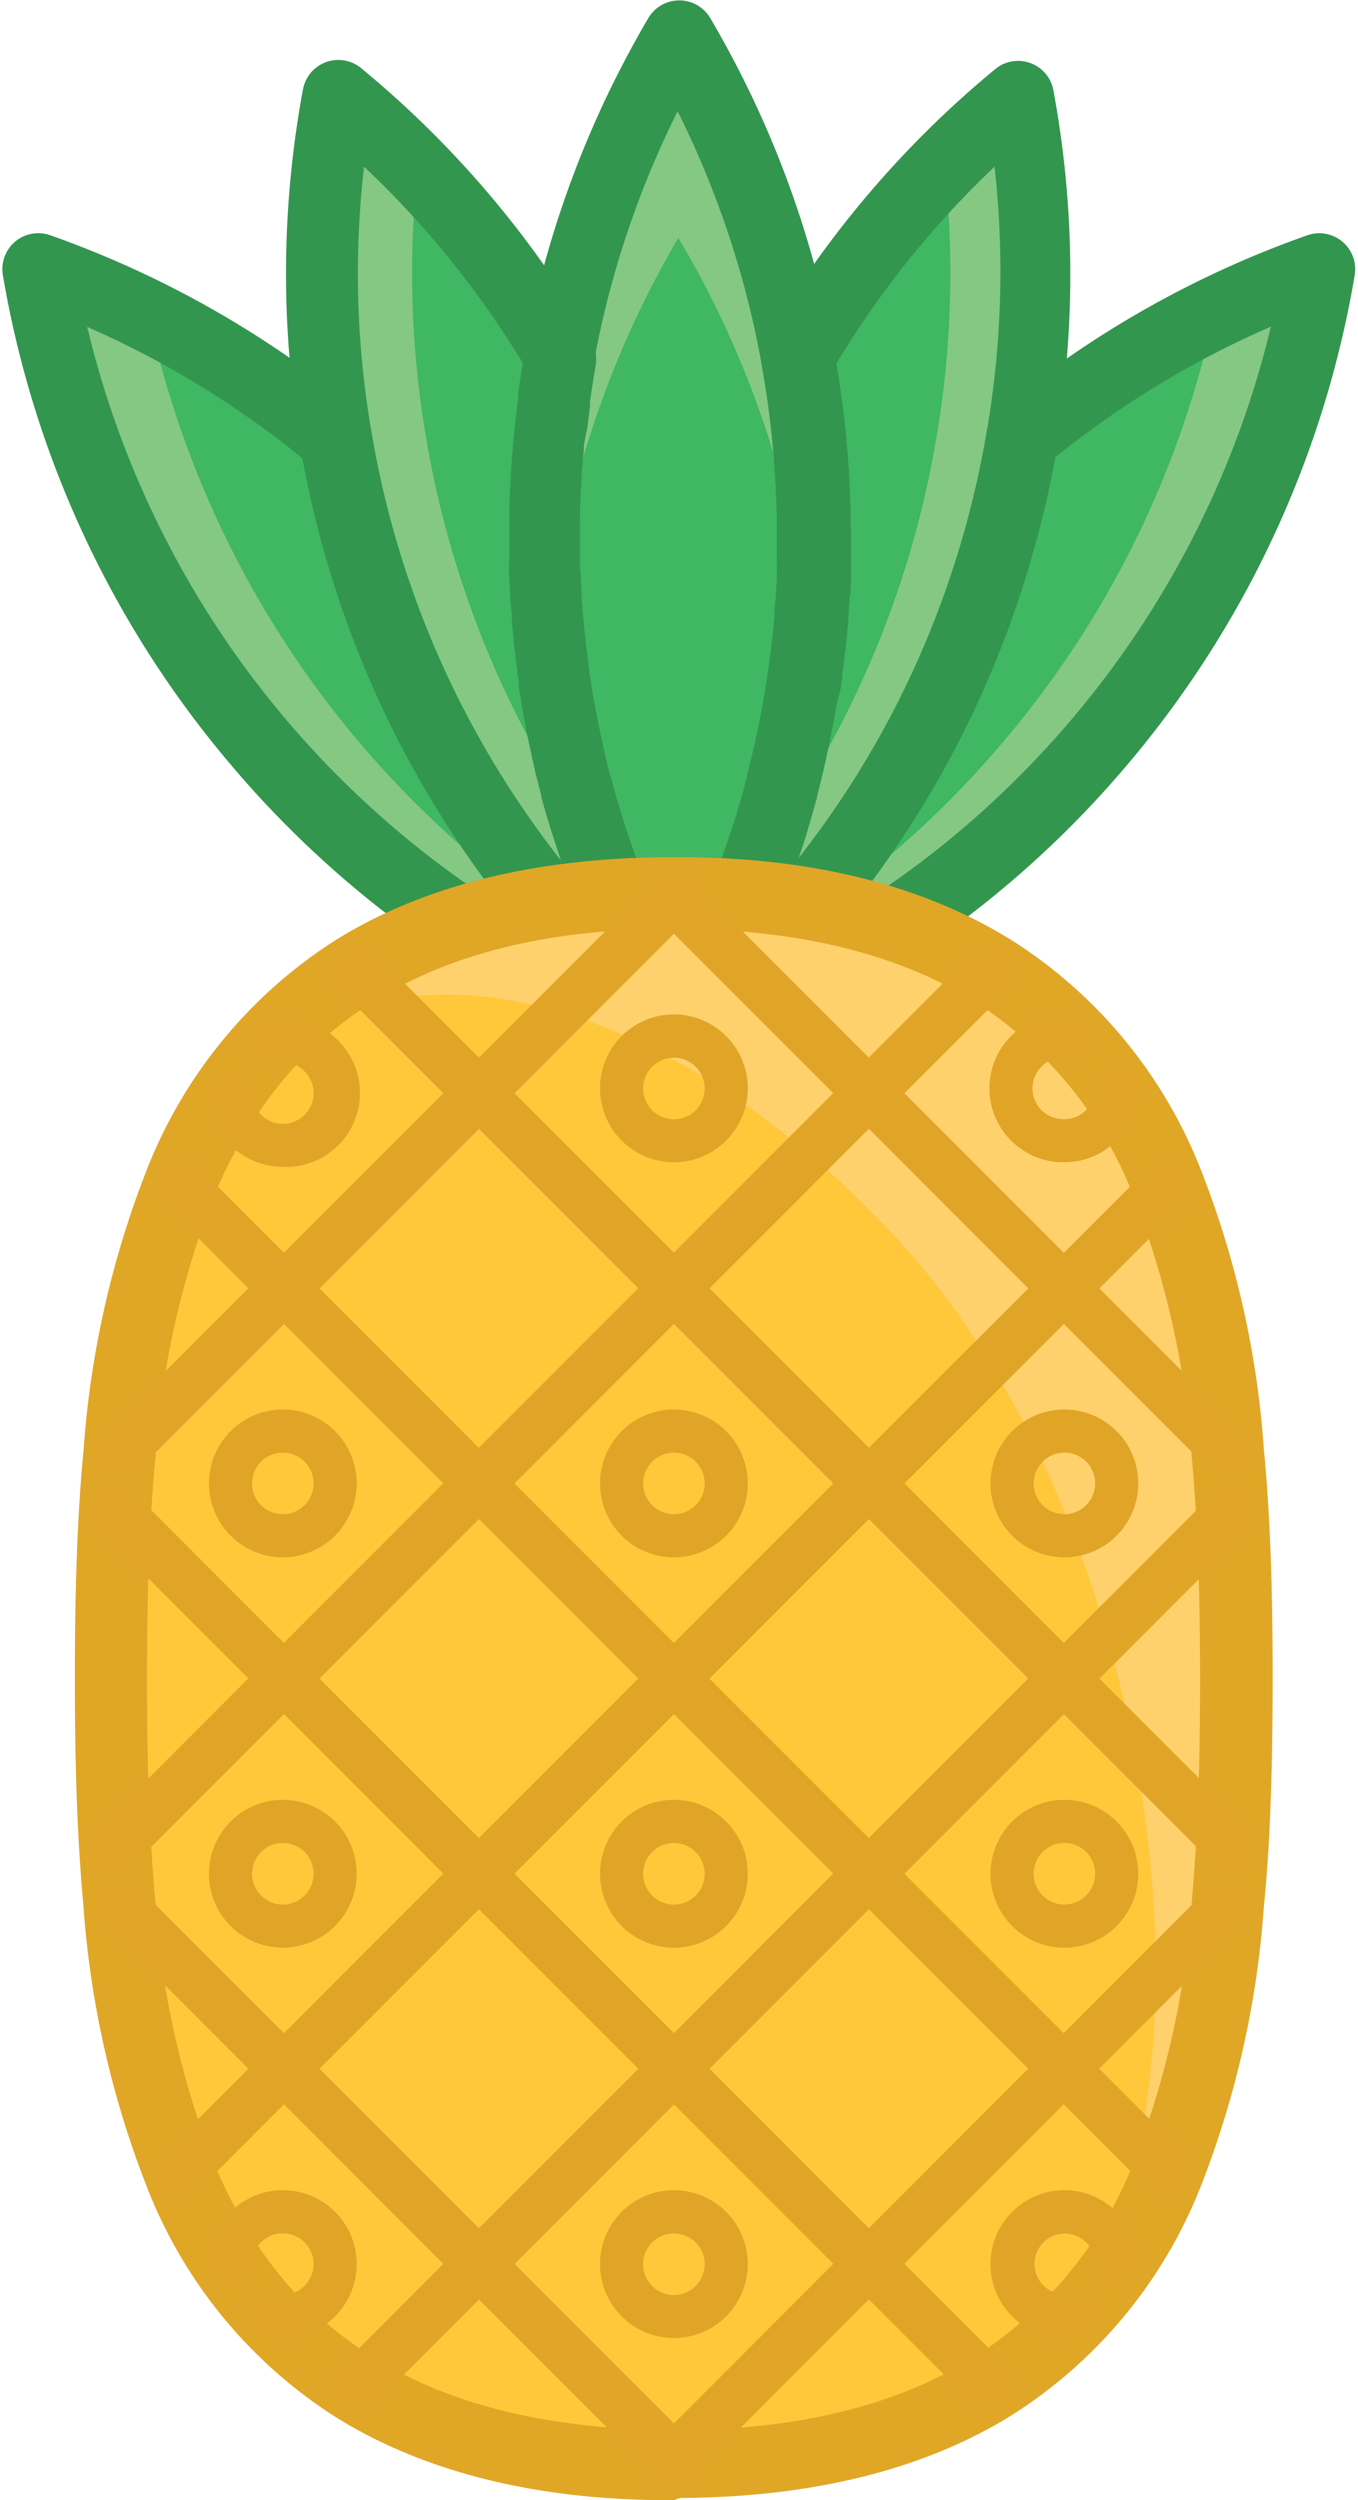 <svg id="pineapple" xmlns="http://www.w3.org/2000/svg" width="1.31in" height="2.41in" viewBox="0 0 94.09 173.83"><title>pineapple</title><g id="head"><g id="green"><path d="M49.18,62.83c-.81,0-1.65-.06-2.49-.07H46c-1.09,0-2.16,0-3.2.1h0l-.85,0c-.31-.76-.62-1.54-.9-2.33-.16-.45-.32-.9-.47-1.34-.34-1-.65-2-.94-3l-.42-1.48a.15.15,0,0,0,0-.06c-.13-.49-.26-1-.38-1.49s-.27-1.19-.4-1.79c-.21-1-.38-1.9-.54-2.86-.07-.42-.14-.84-.21-1.28,0-.27-.07-.54-.11-.82-.16-1.14-.29-2.29-.38-3.45,0-.57-.09-1.14-.12-1.72,0-.42-.05-.82-.07-1.24s0-1-.05-1.45,0-1,0-1.46c0-1,0-2.1.07-3.14,0-.53.06-1,.09-1.56s.09-1.16.13-1.73l.15-1.36c.05-.47.11-.94.17-1.4,0-.1,0-.19,0-.29.06-.45.13-.91.2-1.37s.16-1,.26-1.48v0A67.87,67.87,0,0,1,46.34,2.5a68,68,0,0,1,8.29,22.29,69.13,69.13,0,0,1,1.11,12.36c0,.49,0,1,0,1.46s0,1,0,1.45,0,.82-.06,1.24L55.5,43q-.15,1.74-.39,3.45c0,.28-.08.55-.11.82-.07.44-.14.86-.21,1.28-.16,1-.33,1.91-.53,2.86-.14.6-.27,1.2-.41,1.79s-.25,1-.38,1.49c0,0,0,0,0,.06-.14.49-.27,1-.42,1.48-.29,1-.6,2-.94,3-.15.44-.3.89-.46,1.34-.29.79-.6,1.57-.91,2.33-.5,0-1-.07-1.54-.08" fill="#3fb763"/><path d="M70.21,30.46a68.82,68.82,0,0,1-3.17,12A68.18,68.18,0,0,1,54.9,63.36c-.84-.12-1.71-.23-2.59-.31-.52-.06-1-.1-1.58-.14.31-.76.62-1.54.91-2.33.16-.45.31-.9.46-1.34.34-1,.65-2,.94-3,.15-.5.28-1,.42-1.48,0,0,0,0,0-.06.13-.49.26-1,.38-1.49s.27-1.19.41-1.79c.2-1,.37-1.9.53-2.86.07-.42.14-.84.21-1.28,0-.27.07-.54.11-.82q.22-1.71.39-3.45l.12-1.72c0-.42,0-.82.06-1.24s0-1,0-1.45,0-1,0-1.46a69.13,69.13,0,0,0-1.11-12.36A68,68,0,0,1,70,6.67,67.85,67.85,0,0,1,70.21,30.46Z" fill="#3fb763"/><path d="M90.88,18.72a68.14,68.14,0,0,1-15.06,32.6A68.12,68.12,0,0,1,60.74,64.68c-1.15-.35-2.36-.65-3.61-.91-.73-.15-1.47-.29-2.23-.41A68.18,68.18,0,0,0,67,42.46a68.82,68.82,0,0,0,3.17-12A68,68,0,0,1,90.88,18.72Z" fill="#3fb763"/><path d="M41.94,62.91c-.76.05-1.5.12-2.22.2s-1.31.16-1.94.26A68.48,68.48,0,0,1,22.63,6.67,67.84,67.84,0,0,1,38,24.79v0c-.1.49-.18,1-.26,1.48s-.14.92-.2,1.37c0,.1,0,.19,0,.29-.06.46-.12.93-.17,1.4l-.15,1.36c0,.57-.09,1.15-.13,1.73S37,33.48,37,34c0,1-.07,2.09-.07,3.14,0,.49,0,1,0,1.46s0,1,.05,1.45,0,.82.07,1.24c0,.58.07,1.15.12,1.72.1,1.16.23,2.31.38,3.45,0,.28.08.55.11.82.07.44.14.86.21,1.28.16,1,.33,1.91.54,2.86.13.6.26,1.2.4,1.79s.25,1,.38,1.49a.15.15,0,0,1,0,.06l.42,1.48c.29,1,.6,2,.94,3,.15.44.31.89.47,1.34C41.32,61.37,41.63,62.15,41.94,62.91Z" fill="#3fb763"/><path d="M37.78,63.37c-1,.14-1.87.3-2.76.5-1.07.23-2.11.51-3.1.8A68.44,68.44,0,0,1,1.79,18.72,68,68,0,0,1,22.46,30.46,68.52,68.52,0,0,0,37.78,63.37Z" fill="#3fb763"/></g><g id="middlehighlight"><path d="M56.45,39.18c0,.49,0,1,0,1.46s0,1,0,1.45,0,.83-.07,1.24c0,.58-.07,1.15-.12,1.72,0,0,0,.09,0,.13q-.28-3.21-.85-6.35A68.09,68.09,0,0,0,47,16.54a68.07,68.07,0,0,0-8.29,22.29v0c-.1.49-.18,1-.26,1.49s-.14.91-.2,1.36a2.89,2.89,0,0,0,0,.29l-.18,1.4-.14,1.37c0,.14,0,.28,0,.43,0-.05,0-.1,0-.15l-.12-1.72c0-.41,0-.82-.06-1.24s0-1-.05-1.45,0-1,0-1.46c0-1,0-2.1.07-3.14q0-.8.09-1.56c0-.58.08-1.16.13-1.72l.14-1.37.18-1.4a2.89,2.89,0,0,1,0-.29c.06-.45.13-.91.2-1.36s.16-1,.26-1.49v0A68,68,0,0,1,47,4.53a68.06,68.06,0,0,1,8.3,22.3A68.93,68.93,0,0,1,56.45,39.18Z" fill="#84c884"/></g><g id="righthighlight"><path d="M70.92,30.46a68.49,68.49,0,0,1-3.17,12A68.14,68.14,0,0,1,55.6,63.36c-.83-.12-1.7-.24-2.59-.32-.52,0-1-.1-1.57-.13.31-.77.62-1.54.9-2.34.15-.41.3-.84.44-1.26a67.94,67.94,0,0,0,9-16.86,67.62,67.62,0,0,0,3.17-12,67.74,67.74,0,0,0,.56-18.94,67.26,67.26,0,0,1,5.28-4.85A67.85,67.85,0,0,1,70.92,30.46Z" fill="#84c884"/></g><g id="farrighthighlight"><path d="M90.88,18.72a68.14,68.14,0,0,1-15.06,32.6A67.61,67.61,0,0,1,60.74,64.68c-1.15-.35-2.36-.65-3.62-.91-.26-.05-.53-.11-.8-.15a67.72,67.72,0,0,0,13.5-12.3,68,68,0,0,0,14.54-29.9A65.83,65.83,0,0,1,90.88,18.72Z" fill="#84c884"/></g><g id="lefthighlight"><path d="M23.44,30.46a68.49,68.49,0,0,0,3.17,12A68.14,68.14,0,0,0,38.76,63.36c.83-.12,1.7-.24,2.59-.32.52,0,1-.1,1.57-.13-.31-.77-.62-1.54-.9-2.34-.15-.41-.3-.84-.44-1.26A68.64,68.64,0,0,1,29.45,30.46a67.74,67.74,0,0,1-.56-18.94,67.26,67.26,0,0,0-5.28-4.85A67.85,67.85,0,0,0,23.44,30.46Z" fill="#84c884"/></g><g id="farlefthighlight"><path d="M3.49,18.72a68.12,68.12,0,0,0,15.05,32.6A67.66,67.66,0,0,0,33.63,64.68c1.14-.35,2.36-.65,3.62-.91.26-.05.52-.11.79-.15a68.37,68.37,0,0,1-28-42.2A65.83,65.83,0,0,0,3.49,18.72Z" fill="#84c884"/></g><g id="leaves_outline" data-name="leaves outline"><path d="M42.65,65.41a2.52,2.52,0,0,1-2.32-1.55q-.48-1.2-.93-2.43c-.18-.48-.34-1-.5-1.43q-.48-1.38-1-3.06c-.15-.5-.29-1-.43-1.51v0a.25.25,0,0,1,0-.07l-.39-1.53c-.14-.6-.27-1.21-.4-1.81-.2-.92-.39-1.9-.58-3l-.2-1.28a.5.5,0,0,1,0-.12c0-.21,0-.41-.08-.62l0-.15c-.16-1.19-.3-2.39-.39-3.6,0-.58-.1-1.18-.13-1.78,0-.4-.05-.84-.07-1.28s0-1,0-1.51,0-1,0-1.5c0-1.09,0-2.19.07-3.26l.09-1.6c.05-.61.09-1.2.14-1.78l.15-1.41c.06-.5.12-1,.18-1.43,0-.12,0-.24,0-.36.06-.45.13-.9.2-1.36s.16-1,.25-1.49c0,0,0-.08,0-.12a70.56,70.56,0,0,1,8.6-23.11,2.5,2.5,0,0,1,4.31,0,70.34,70.34,0,0,1,8.6,23.11A71.55,71.55,0,0,1,59,37.15c0,.5,0,1,0,1.5s0,1,0,1.54,0,.85-.07,1.3-.07,1.15-.12,1.74c-.1,1.2-.23,2.4-.4,3.59l0,.11c0,.22-.06.43-.08.65,0,0,0,.09,0,.13L58,49c-.17,1-.35,2-.56,3l-.13.58c-.09.43-.19.85-.29,1.28s-.25,1-.38,1.53l0,.08h0c-.14.51-.28,1-.43,1.51-.31,1.12-.64,2.14-1,3.12-.12.39-.28.84-.44,1.28-.33.92-.65,1.72-1,2.51a2.5,2.5,0,0,1-2.51,1.56c-.47,0-1-.07-1.42-.08l.08-2.91-.14,2.9c-.78,0-1.58,0-2.39-.06h-.66c-1,0-2.09,0-3.08.09h0l-.74,0Zm4.83-5.15c.78,0,1.55,0,2.3.06l.22-.6c.16-.45.3-.85.43-1.25.33-.95.63-1.88.92-2.91.14-.48.27-1,.4-1.43l0-.1c.12-.47.24-.94.35-1.4s.18-.79.27-1.19l.13-.56c.19-.88.35-1.79.51-2.72l.2-1.21.09-.73c.17-1.19.29-2.3.39-3.41,0-.55.08-1.1.11-1.65s.05-.81.06-1.19,0-.95,0-1.4,0-1,0-1.42a66.12,66.12,0,0,0-1.08-11.91,65.3,65.3,0,0,0-5.83-17.5,65.19,65.19,0,0,0-5.82,17.4l0,.15c-.08.46-.16.92-.23,1.37s-.14.9-.19,1.31c0,0,0,.08,0,.11l0,.1a.49.49,0,0,1,0,.12c-.06.45-.11.9-.17,1.35L40.42,31c0,.5-.09,1.06-.13,1.63s-.06,1-.08,1.5c-.05,1-.07,2-.07,3,0,.45,0,.91,0,1.36s0,1,.05,1.43,0,.79.06,1.17c0,.6.07,1.15.12,1.7.09,1.11.21,2.22.37,3.32l0,.14.09.68.19,1.21c.18,1,.35,1.92.53,2.73.13.62.25,1.18.38,1.74s.24,1,.37,1.44v0h0c.13.48.26,1,.4,1.44.3,1,.59,2,.9,2.86.16.48.31.91.46,1.33.07.19.14.38.22.58.75,0,1.52,0,2.3-.06Z" fill="#32964f"/><path d="M55.61,65.86l-.35,0c-1-.14-1.75-.24-2.47-.3-.52-.06-1-.1-1.49-.13A2.5,2.5,0,0,1,49.13,62c.3-.74.59-1.48.87-2.25.16-.45.3-.85.43-1.25.33-.95.63-1.88.92-2.91.14-.48.27-1,.4-1.43l0-.1c.12-.47.24-.94.35-1.4s.18-.79.27-1.19l.13-.56c.19-.88.35-1.79.51-2.72l.2-1.21c0-.24.06-.49.09-.73.16-1.18.29-2.31.39-3.42,0-.54.08-1.09.11-1.64s.05-.81.06-1.19,0-.95,0-1.4,0-1,0-1.42a66.12,66.12,0,0,0-1.08-11.91,2.5,2.5,0,0,1,.31-1.71,70.07,70.07,0,0,1,16-18.79,2.5,2.5,0,0,1,4,1.48,70.21,70.21,0,0,1,.18,24.66A71.9,71.9,0,0,1,70.1,43.31,70.38,70.38,0,0,1,57.51,65,2.51,2.51,0,0,1,55.61,65.86Zm1-10.44h0c-.14.51-.28,1-.43,1.51-.29,1.05-.6,2-.91,2.93A65.51,65.51,0,0,0,65.4,41.6,66.37,66.37,0,0,0,68.46,30,65.59,65.59,0,0,0,69,11.59,64.84,64.84,0,0,0,58,25.27a72.79,72.79,0,0,1,1,11.88c0,.5,0,1,0,1.5s0,1,0,1.54,0,.85-.07,1.3-.07,1.15-.12,1.74c-.11,1.2-.24,2.4-.4,3.57l0,.13c0,.22-.06.43-.08.65,0,0,0,.09,0,.13L58,49c-.17,1-.35,2-.56,3l-.13.58c-.09.43-.19.85-.29,1.28s-.25,1-.38,1.53Z" fill="#32964f"/><path d="M61.45,67.18a2.64,2.64,0,0,1-.73-.11c-1.06-.32-2.2-.61-3.38-.85-.7-.15-1.4-.28-2.12-.39a2.5,2.5,0,0,1-2-1.6,2.53,2.53,0,0,1,.44-2.49A65.39,65.39,0,0,0,65.4,41.6,66.37,66.37,0,0,0,68.46,30a2.48,2.48,0,0,1,.87-1.5A70.09,70.09,0,0,1,90.76,16.36a2.5,2.5,0,0,1,3.3,2.77A70.82,70.82,0,0,1,78.45,52.92,70.61,70.61,0,0,1,62.81,66.78,2.54,2.54,0,0,1,61.45,67.18Zm-1.33-5.46L61,62A65.77,65.77,0,0,0,74.62,49.71a66,66,0,0,0,13.61-27,65.31,65.31,0,0,0-15,9.08,72,72,0,0,1-3.12,11.5A70.39,70.39,0,0,1,60.12,61.72Z" fill="#32964f"/><path d="M38.49,65.87a2.51,2.51,0,0,1-1.9-.88A71.1,71.1,0,0,1,20.71,30.88a70.21,70.21,0,0,1,.17-24.66,2.5,2.5,0,0,1,4.05-1.48,70.11,70.11,0,0,1,16,18.79,2.56,2.56,0,0,1,.34,1.26,2.73,2.73,0,0,1,0,.5c-.08.46-.16.91-.23,1.37s-.14.9-.19,1.31c0,0,0,.08,0,.11l0,.1a.49.49,0,0,1,0,.12c-.06.45-.11.9-.17,1.35L40.42,31c0,.5-.09,1.06-.13,1.63s-.06,1-.08,1.5c-.05,1-.07,2-.07,3,0,.46,0,.91,0,1.36s0,1,.05,1.43,0,.79.06,1.17c0,.6.07,1.15.12,1.7.1,1.1.22,2.23.37,3.33l0,.12.09.69.19,1.21c.18,1,.35,1.92.53,2.73.13.62.25,1.18.38,1.74s.24,1,.37,1.44v0h0c.13.48.26,1,.4,1.44.3,1,.59,2,.9,2.86.16.48.31.91.46,1.33.27.75.57,1.49.87,2.23a2.51,2.51,0,0,1-2.16,3.44c-.72,0-1.42.11-2.11.19s-1.23.15-1.83.24A2.34,2.34,0,0,1,38.49,65.87ZM25.13,11.59A64.85,64.85,0,0,0,25.64,30,65.83,65.83,0,0,0,38.86,59.87c-.31-.88-.62-1.86-.92-2.93-.15-.5-.29-1-.43-1.51v0a.25.25,0,0,1,0-.07l-.39-1.53c-.14-.6-.27-1.21-.4-1.81-.2-.92-.39-1.9-.58-3l-.2-1.28a.5.5,0,0,1,0-.12c0-.21,0-.41-.08-.62l0-.15c-.15-1.19-.29-2.39-.39-3.58,0-.6-.1-1.2-.13-1.8,0-.4-.05-.84-.07-1.28s0-1,0-1.51,0-1,0-1.5c0-1.09,0-2.19.07-3.26l.09-1.6c.05-.61.09-1.2.14-1.78l.15-1.41c.06-.5.12-1,.18-1.43,0-.12,0-.24,0-.36.06-.45.13-.9.2-1.36,0-.24.07-.46.11-.68A65.16,65.16,0,0,0,25.13,11.59Z" fill="#32964f"/><path d="M32.63,67.17a2.49,2.49,0,0,1-1.37-.4A70.81,70.81,0,0,1,15.65,52.92,70.89,70.89,0,0,1,0,19.13a2.5,2.5,0,0,1,3.31-2.77A70.33,70.33,0,0,1,24.77,28.54a2.48,2.48,0,0,1,.87,1.5A65.83,65.83,0,0,0,40.4,61.75a2.49,2.49,0,0,1,.43,2.5,2.46,2.46,0,0,1-2,1.59c-.88.13-1.74.29-2.58.47s-2,.47-2.93.76A2.44,2.44,0,0,1,32.63,67.17ZM5.87,22.73A65.92,65.92,0,0,0,33.05,62l.92-.23a70.59,70.59,0,0,1-10-18.4,71.64,71.64,0,0,1-3.13-11.51A65,65,0,0,0,5.87,22.73Z" fill="#32964f"/></g></g><g id="body"><g id="colour"><path d="M86.21,116.71c0,3.86-.06,7.81-.29,11.74-.08,1.32-.18,2.63-.3,4a64.11,64.11,0,0,1-4.19,18.68A30.78,30.78,0,0,1,69.19,166c-5.4,3.33-12.48,5.3-21.78,5.34H46.7c-9.31,0-16.4-2-21.79-5.34a30.6,30.6,0,0,1-12.23-14.9,64.19,64.19,0,0,1-4.21-18.69c-.12-1.31-.21-2.62-.29-3.94-.24-3.92-.3-7.88-.3-11.74s.06-7.82.3-11.75c.08-1.32.17-2.63.3-3.94a63.86,63.86,0,0,1,4.2-18.69A30.72,30.72,0,0,1,24.91,67.44c5.39-3.33,12.48-5.3,21.79-5.34h.7c9.3,0,16.39,2,21.78,5.35h0A30.78,30.78,0,0,1,81.43,82.33,64.51,64.51,0,0,1,85.62,101q.18,2,.3,4C86.15,108.89,86.21,112.85,86.21,116.71Z" fill="#ffc83a"/></g><g id="highlight"><path d="M16.91,74.16c12.76-10.59,31.23-3.38,45.57,12.26,17,18.55,23.25,56.34,12.2,74.65a33.27,33.27,0,0,0,6.26-10,64.57,64.57,0,0,0,4.2-18.7q.18-2,.3-3.93c.23-3.93.29-7.88.29-11.74s-.06-7.82-.29-11.75c-.08-1.32-.18-2.63-.31-4a64.11,64.11,0,0,0-4.19-18.68A30.77,30.77,0,0,0,68.7,67.44c-5.39-3.33-12.48-5.29-21.79-5.33h-.7c-9.3,0-16.38,2-21.78,5.34h0A28.42,28.42,0,0,0,16.91,74.16Z" fill="#ffd16d"/></g><g id="outline"><path d="M46.69,173.83h-.43c-9.23,0-17-2-23-5.71A33.23,33.23,0,0,1,10,152a66.18,66.18,0,0,1-4.39-19.42c-.12-1.34-.22-2.68-.3-4-.21-3.47-.3-7.25-.3-11.9s.09-8.42.3-11.9c.09-1.53.19-2.81.31-4A65.8,65.8,0,0,1,10,81.37,33.32,33.32,0,0,1,23.24,65.31c6.05-3.74,13.79-5.66,23-5.71h.84c9.17,0,16.87,1.95,22.91,5.65l.12.07A33.29,33.29,0,0,1,83.37,81.37a65.47,65.47,0,0,1,4.37,19.41c.12,1.22.22,2.5.31,4,.21,3.46.3,7.24.3,11.89s-.09,8.42-.29,11.88c-.1,1.54-.2,2.83-.32,4a65.8,65.8,0,0,1-4.37,19.41,33.24,33.24,0,0,1-13.23,16c-6.06,3.75-13.81,5.67-23,5.72ZM46.6,64.59h-.25c-8.32,0-15.21,1.71-20.48,5-5,3.08-8.68,7.57-11.25,13.72a61.48,61.48,0,0,0-4,18c-.12,1.18-.21,2.4-.3,3.86-.2,3.37-.29,7.06-.29,11.6s.09,8.23.29,11.6c.08,1.28.17,2.56.29,3.85a61.48,61.48,0,0,0,4,18c2.56,6.16,6.23,10.65,11.25,13.73,5.27,3.27,12.16,4.94,20.48,5H47c8.3,0,15.19-1.71,20.48-5a28,28,0,0,0,11.24-13.73,61.16,61.16,0,0,0,4-18c.11-1.17.2-2.4.29-3.88.2-3.35.29-7,.29-11.58s-.09-8.23-.29-11.59c-.09-1.47-.18-2.7-.29-3.87a61.54,61.54,0,0,0-4-18A28,28,0,0,0,67.63,69.65l-.13-.08c-5.27-3.26-12.16-4.93-20.47-5H46.6Z" fill="#e0a626"/></g><g id="hash"><path d="M47.05,173.07a1.75,1.75,0,0,1-1.24-.51L6.87,133.62a1.75,1.75,0,1,1,2.48-2.47l38.93,38.94a1.75,1.75,0,0,1-1.23,3Z" fill="#e0a526"/><path d="M68.83,167.73a1.76,1.76,0,0,1-1.24-.52l-61-61a1.75,1.75,0,0,1,2.47-2.48l61,61a1.75,1.75,0,0,1,0,2.47A1.78,1.78,0,0,1,68.83,167.73Z" fill="#e0a526"/><path d="M81.07,152.83a1.75,1.75,0,0,1-1.24-.51L11.08,83.57a1.75,1.75,0,0,1,0-2.47,1.73,1.73,0,0,1,2.47,0L82.3,149.85a1.75,1.75,0,0,1-1.23,3Z" fill="#e0a526"/><path d="M85.56,130.2a1.72,1.72,0,0,1-1.24-.52l-61-61a1.75,1.75,0,1,1,2.47-2.48l61,61a1.76,1.76,0,0,1-1.24,3Z" fill="#e0a526"/><path d="M85.26,102.76a1.75,1.75,0,0,1-1.24-.51L45.11,63.34a1.75,1.75,0,0,1,2.47-2.48L86.49,99.78a1.75,1.75,0,0,1-1.23,3Z" fill="#e0a526"/><path d="M8.12,102.77a1.75,1.75,0,0,1-1.24-3l38.91-38.9a1.75,1.75,0,0,1,2.5,2.44l-.34.36L9.36,102.26A1.77,1.77,0,0,1,8.12,102.77Z" fill="#e0a526"/><path d="M7.82,130.2a1.75,1.75,0,0,1-1.24-3l61-61a1.75,1.75,0,0,1,2.48,2.48l-61,61A1.74,1.74,0,0,1,7.82,130.2Z" fill="#e0a526"/><path d="M12.32,152.83a1.75,1.75,0,0,1-1.24-3L79.83,81.1a1.75,1.75,0,1,1,2.48,2.47L13.55,152.32A1.74,1.74,0,0,1,12.32,152.83Z" fill="#e0a526"/><path d="M24.55,167.73a1.75,1.75,0,0,1-1.23-3l61-61a1.75,1.75,0,1,1,2.48,2.48l-61,61A1.75,1.75,0,0,1,24.55,167.73Z" fill="#e0a526"/><path d="M46.34,173.07a1.75,1.75,0,0,1-1.23-3l.36-.35L84,131.17a1.75,1.75,0,1,1,2.47,2.47L47.56,172.57A1.71,1.71,0,0,1,46.34,173.07Z" fill="#e0a526"/></g><g id="dots"><path d="M46.7,108.28a5.14,5.14,0,1,1,5.13-5.14A5.14,5.14,0,0,1,46.7,108.28Zm0-7.28a2.14,2.14,0,1,0,2.13,2.14A2.14,2.14,0,0,0,46.7,101Z" fill="#e0a526"/><path d="M73.84,108.28A5.14,5.14,0,1,1,79,103.14,5.14,5.14,0,0,1,73.84,108.28Zm0-7.28A2.14,2.14,0,1,0,76,103.14,2.13,2.13,0,0,0,73.84,101Z" fill="#e0a526"/><path d="M73.84,135.42A5.14,5.14,0,1,1,79,130.28,5.14,5.14,0,0,1,73.84,135.42Zm0-7.28A2.14,2.14,0,1,0,76,130.28,2.13,2.13,0,0,0,73.84,128.14Z" fill="#e0a526"/><path d="M19.48,135.42a5.14,5.14,0,1,1,5.14-5.14A5.15,5.15,0,0,1,19.48,135.42Zm0-7.28a2.14,2.14,0,1,0,2.14,2.14A2.14,2.14,0,0,0,19.48,128.14Z" fill="#e0a526"/><path d="M19.48,108.28a5.14,5.14,0,1,1,5.14-5.14A5.15,5.15,0,0,1,19.48,108.28Zm0-7.28a2.14,2.14,0,1,0,2.14,2.14A2.14,2.14,0,0,0,19.48,101Z" fill="#e0a526"/><path d="M19.48,81.13A5.14,5.14,0,0,1,14.34,76a1.5,1.5,0,0,1,3,0,2.14,2.14,0,1,0,2.14-2.14,2.16,2.16,0,0,0-.62.09A1.5,1.5,0,1,1,18,71.08a5,5,0,0,1,1.48-.22,5.14,5.14,0,1,1,0,10.27Z" fill="#e0a526"/><path d="M19.48,162.56a5.09,5.09,0,0,1-1.5-.22,1.5,1.5,0,1,1,.88-2.87,2.15,2.15,0,0,0,2.76-2.05,2.14,2.14,0,0,0-4.28,0,1.5,1.5,0,0,1-3,0,5.14,5.14,0,1,1,5.14,5.14Z" fill="#e0a526"/><path d="M73.84,162.56A5.14,5.14,0,1,1,79,157.42a1.5,1.5,0,0,1-3,0,2.11,2.11,0,1,0-1.47,2,1.5,1.5,0,0,1,.94,2.85A5.16,5.16,0,0,1,73.84,162.56Z" fill="#e0a526"/><path d="M46.7,80.81a5.14,5.14,0,1,1,5.13-5.14A5.14,5.14,0,0,1,46.7,80.81Zm0-7.27a2.14,2.14,0,1,0,2.13,2.13A2.14,2.14,0,0,0,46.7,73.54Z" fill="#e0a526"/><path d="M73.84,80.81a5.14,5.14,0,1,1,1-10.17,1.5,1.5,0,1,1-.6,2.94,2.14,2.14,0,1,0-.44,4.23A2.14,2.14,0,0,0,76,75.67a1.5,1.5,0,0,1,3,0A5.14,5.14,0,0,1,73.84,80.81Z" fill="#e0a526"/><path d="M46.7,135.42a5.14,5.14,0,1,1,5.13-5.14A5.14,5.14,0,0,1,46.7,135.42Zm0-7.28a2.14,2.14,0,1,0,2.13,2.14A2.14,2.14,0,0,0,46.7,128.14Z" fill="#e0a526"/><path d="M46.7,162.56a5.14,5.14,0,1,1,5.13-5.14A5.14,5.14,0,0,1,46.7,162.56Zm0-7.27a2.14,2.14,0,1,0,2.13,2.13A2.14,2.14,0,0,0,46.7,155.29Z" fill="#e0a526"/></g></g></svg>